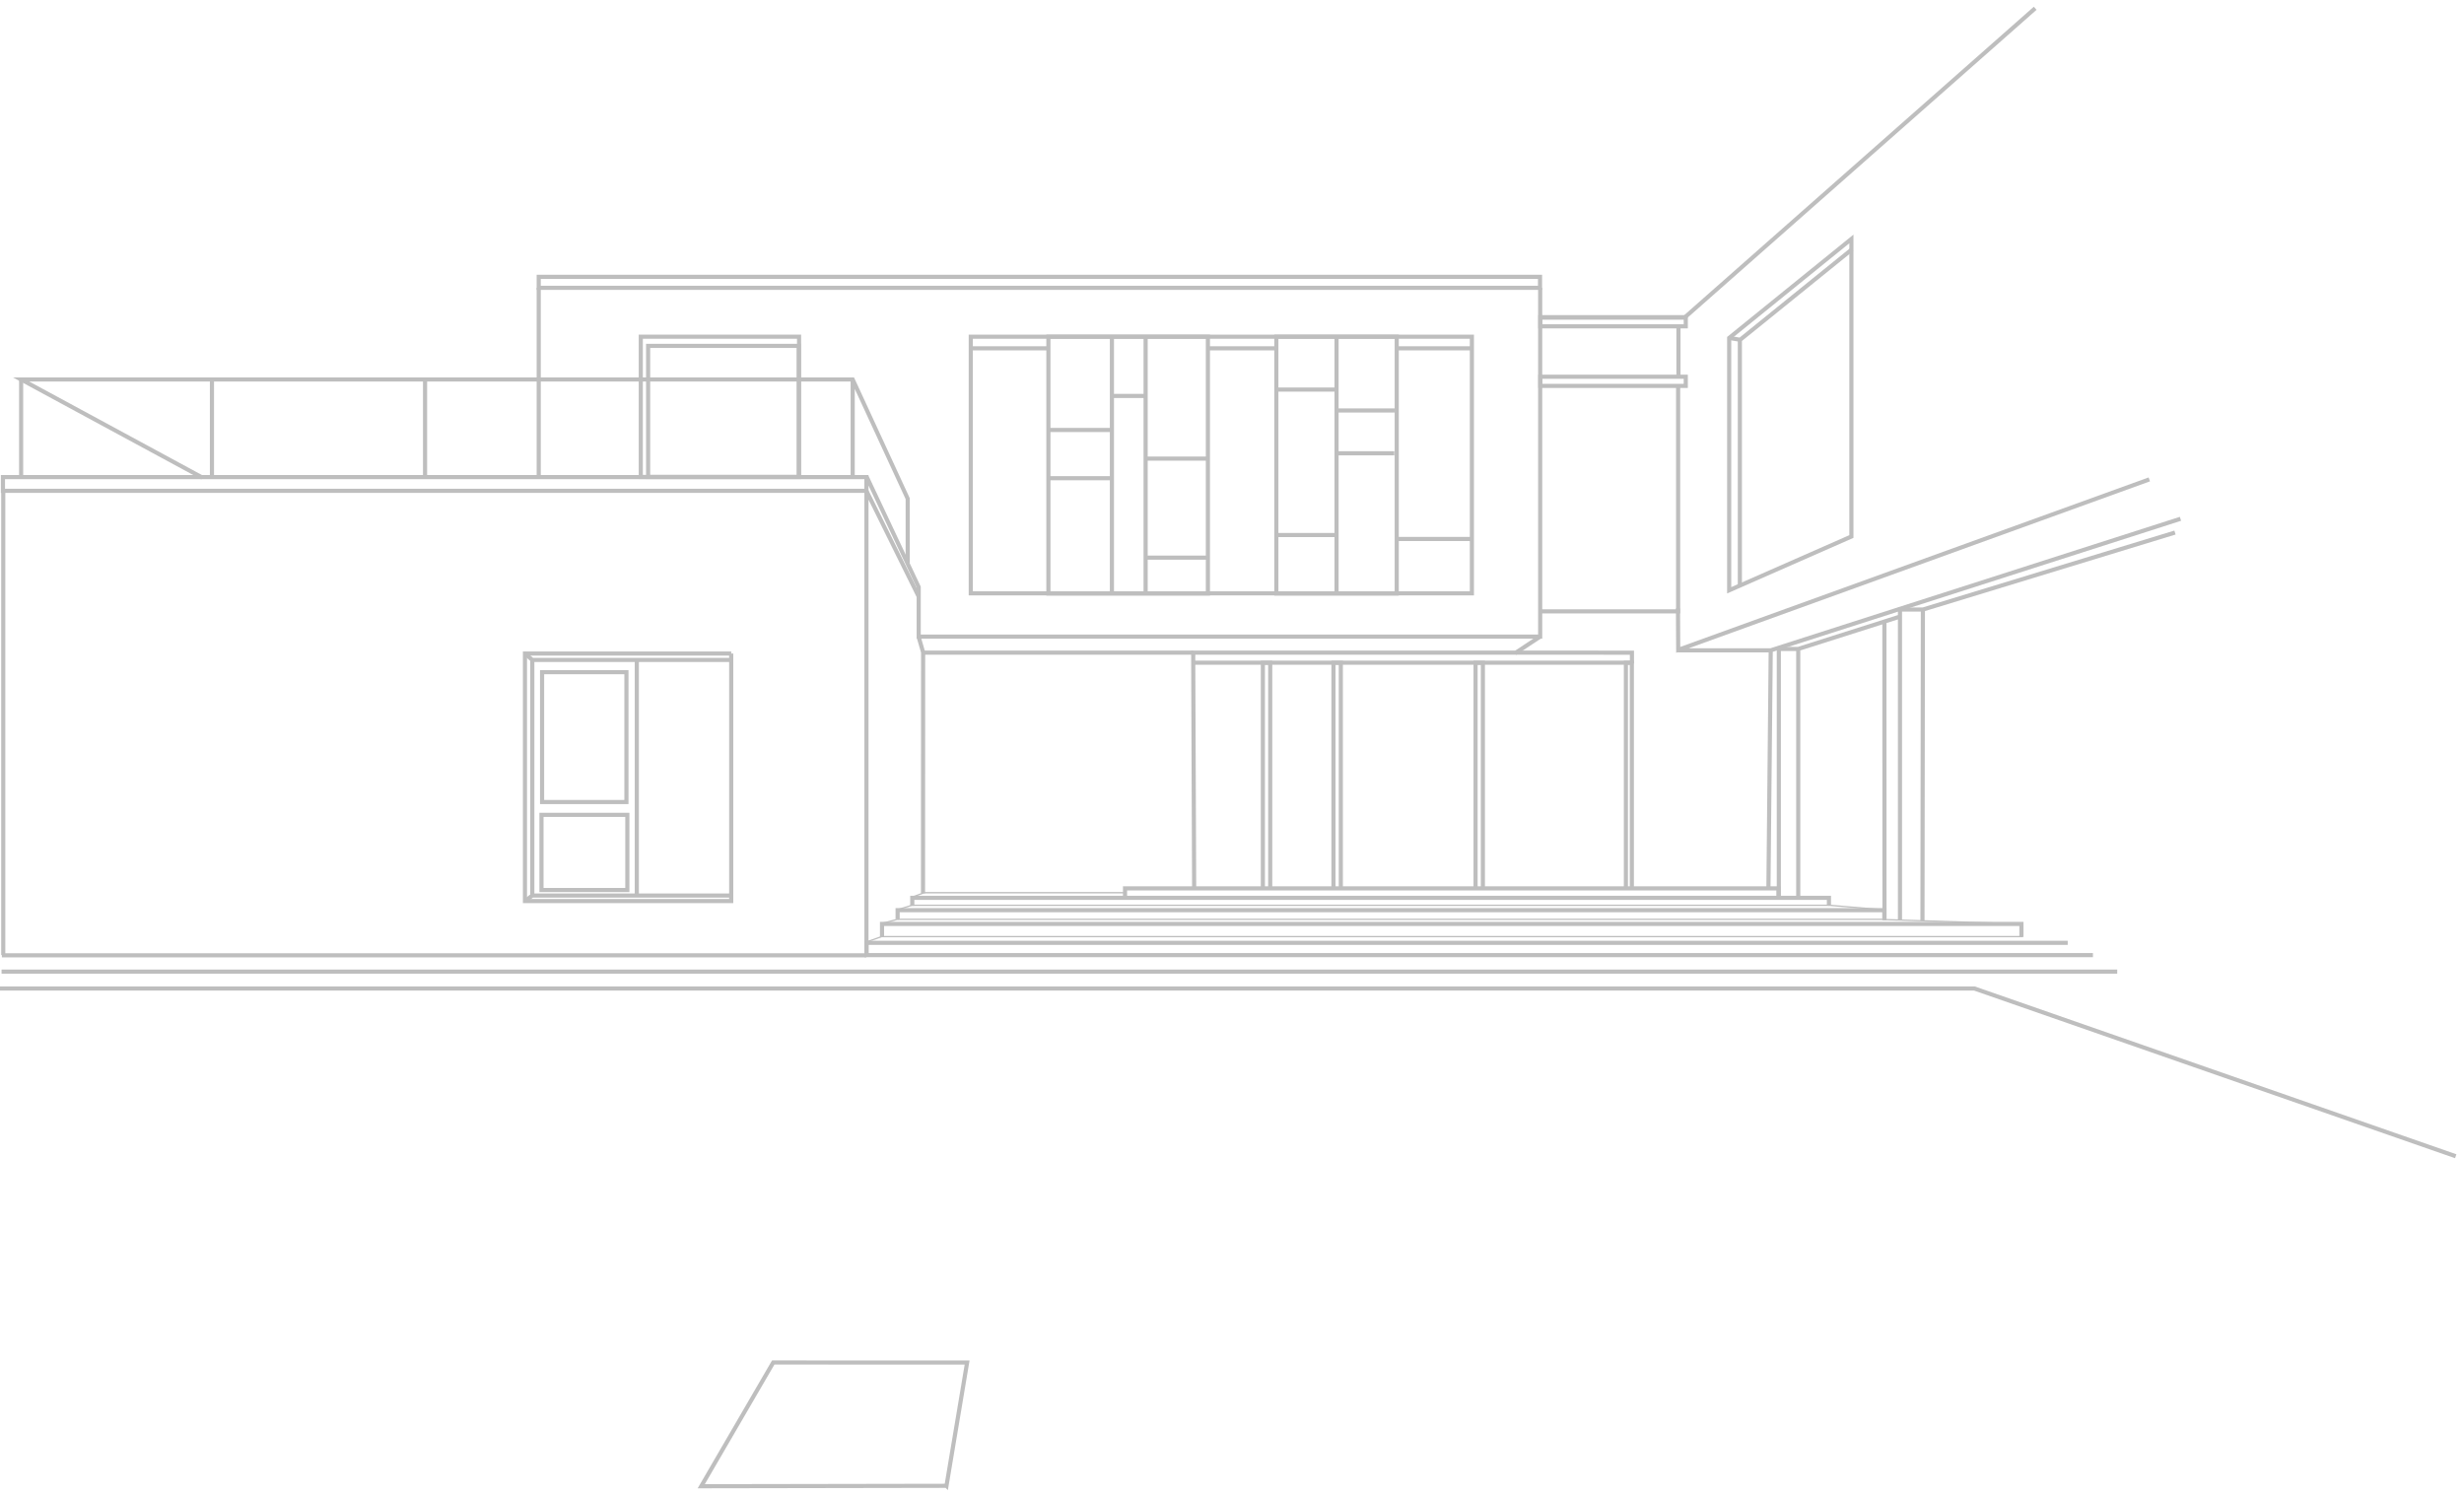 <svg width="298" height="181" fill="none" xmlns="http://www.w3.org/2000/svg"><path d="M186.253 33.483H65.154v1.33h121.099v-1.33zm-8.241 7.243h-60.605v31.04h60.605v-31.04zm-9.09 1.404h9.239m-32.002 0h8.204m-36.956 0h9.314" stroke="#BEBEBE" stroke-width=".5" stroke-miterlimit="10"/><path d="M146.085 40.726h-19.29v31.06h19.29v-31.06zm22.837 0h-14.56v31.06h14.56v-31.06zm-72.282 0H77.498v16.962H96.64V40.726z" stroke="#BEBEBE" stroke-width=".5" stroke-miterlimit="10"/><path d="M96.603 41.834H78.385v15.853h18.218V41.834zm-31.449-7.02v22.91" stroke="#BEBEBE" stroke-width=".5" stroke-miterlimit="10"/><path d="M109.778 68.108v-7.796L103.125 45.9H2.555l21.913 11.863m1.166-.223V45.898M51.408 57.54V45.898m51.717.001v11.715" stroke="#BEBEBE" stroke-width=".5" stroke-miterlimit="10"/><path d="M104.788 57.704H.356v1.663h104.432v-1.663zm.01-.081l6.309 13.387v5.986h75.165V34.814m-75.165 42.238l.537 1.848-.012 29.163m74.641-69.648h17.46L246.139 1" stroke="#BEBEBE" stroke-width=".5" stroke-miterlimit="10"/><path d="M203.881 38.361h-17.59v1.11h17.59v-1.11zm0 7.206h-17.59v1.108h17.59v-1.108zm-.886-5.987v5.95m-.039 1.257v27.16h-16.629" stroke="#BEBEBE" stroke-width=".5" stroke-miterlimit="10"/><path d="M259.941 57.984l-56.975 20.62-.028-5.017m-.036 5.073h11.252l49.556-15.91m-49.556 15.91l-.277 28.713m-16.509-27.108v-1.32l-14.032-.01" stroke="#BEBEBE" stroke-width=".5" stroke-miterlimit="10"/><path d="M186.273 76.995l-2.937 1.94h-39.025v1.11l.112 27.409m52.991-27.298H144.2" stroke="#BEBEBE" stroke-width=".5" stroke-miterlimit="10"/><path d="M152.735 107.428V80.164h.888v27.264m7.649 0V80.164h.888v27.264m16.297 0V80.164h.886v27.18m17.295.084V80.164h.72v27.264m55.766 8.093H104.79v-1.479h145.284" stroke="#BEBEBE" stroke-width=".5" stroke-miterlimit="10"/><path d="M244.623 113.208h-137.95v.155h137.95v-.155z" fill="#BEBEBE"/><path d="M106.673 113.345v-1.594h137.802v1.58" stroke="#BEBEBE" stroke-width=".5" stroke-miterlimit="10"/><path d="M227.902 111.119H108.558v.155h119.344v-.155z" fill="#BEBEBE"/><path d="M108.558 111.182v-1.093h119.344v1.219" stroke="#BEBEBE" stroke-width=".5" stroke-miterlimit="10"/><path d="M221.194 109.418H110.332v.155h110.862v-.155z" fill="#BEBEBE"/><path d="M110.332 109.563v-.97h110.862v.86m-85.132-.881v-1.118h79.034v1.118m-110.306 6.949V59.37l6.3 12.749M.228 115.547H104.79M.394 59.37v56.151" stroke="#BEBEBE" stroke-width=".5" stroke-miterlimit="10"/><path d="M106.779 113.152l-2.028.711.051.146 2.029-.71-.052-.147zm-.15-1.375l-.037-.151 2.042-.537.037.151-2.042.537zm1.906-1.664l-.042-.148 1.902-.585.041.148-1.901.585z" fill="#BEBEBE"/><path d="M215.134 108.537V78.494h2.347v30.043m12.305 2.687v-37.5h2.771l-.051 37.643m-15.027-32.874l12.196-3.88m2.883-.886l30.487-9.313M.19 117.516h255.87M88.436 79.048H63.49v29.934h24.945V79.048z" stroke="#BEBEBE" stroke-width=".5" stroke-miterlimit="10"/><path d="M75.76 81.302H65.561v15.705h10.2V81.302zm.111 17.257H65.487v9.091h10.384v-9.091zm1.147-18.698v28.455" stroke="#BEBEBE" stroke-width=".5" stroke-miterlimit="10"/><path d="M88.324 108.316H64.378V79.824h24.058m-24.945-.776l.887.776m-.887 29.156l.887-.666m79.933-29.378h-32.593" stroke="#BEBEBE" stroke-width=".5" stroke-miterlimit="10"/><path d="M227.735 110.111l-6.613-.544.014-.156 6.611.546-.012.154z" fill="#BEBEBE"/><path d="M227.912 111.143l-.01-35.865" stroke="#BEBEBE" stroke-width=".5" stroke-miterlimit="10"/><path d="M227.902 111.147l-.005.156 16.575.527.005-.156-16.575-.527zm-91.812-3.259h-24.335v.172h24.335v-.172z" fill="#BEBEBE"/><path d="M209.129 71.397l14.782-6.504V28.901l-14.782 11.973v30.523z" stroke="#BEBEBE" stroke-width=".5" stroke-miterlimit="10"/><path d="M223.984 30.155l-13.525 10.94-1.33-.221m1.293 29.968V41.094" stroke="#BEBEBE" stroke-width=".5" stroke-miterlimit="10"/><path d="M110.283 108.605l-.047-.152 1.487-.546.047.153-1.487.545z" fill="#BEBEBE"/><path d="M168.96 65.19h9.091m-63.582 114.523l-29.66.051 8.708-14.967 23.447.005-2.495 14.911zM0 119.564h238.797L297 139.851M2.555 45.899v11.807m124.334-5.696h7.587m-7.587 5.831h7.531m.057-17.151v30.987m4.077-30.987v30.927m-4.077-23.723h4.077m-.145 7.576h7.62m-7.324 11.975h7.362m8.37-20.324h7.058m.296 2.529h6.874m-14.449 15.063h7.427m-.11-9.886h7.095m-6.985-14.028v31.04" stroke="#BEBEBE" stroke-width=".5" stroke-miterlimit="10"/></svg>